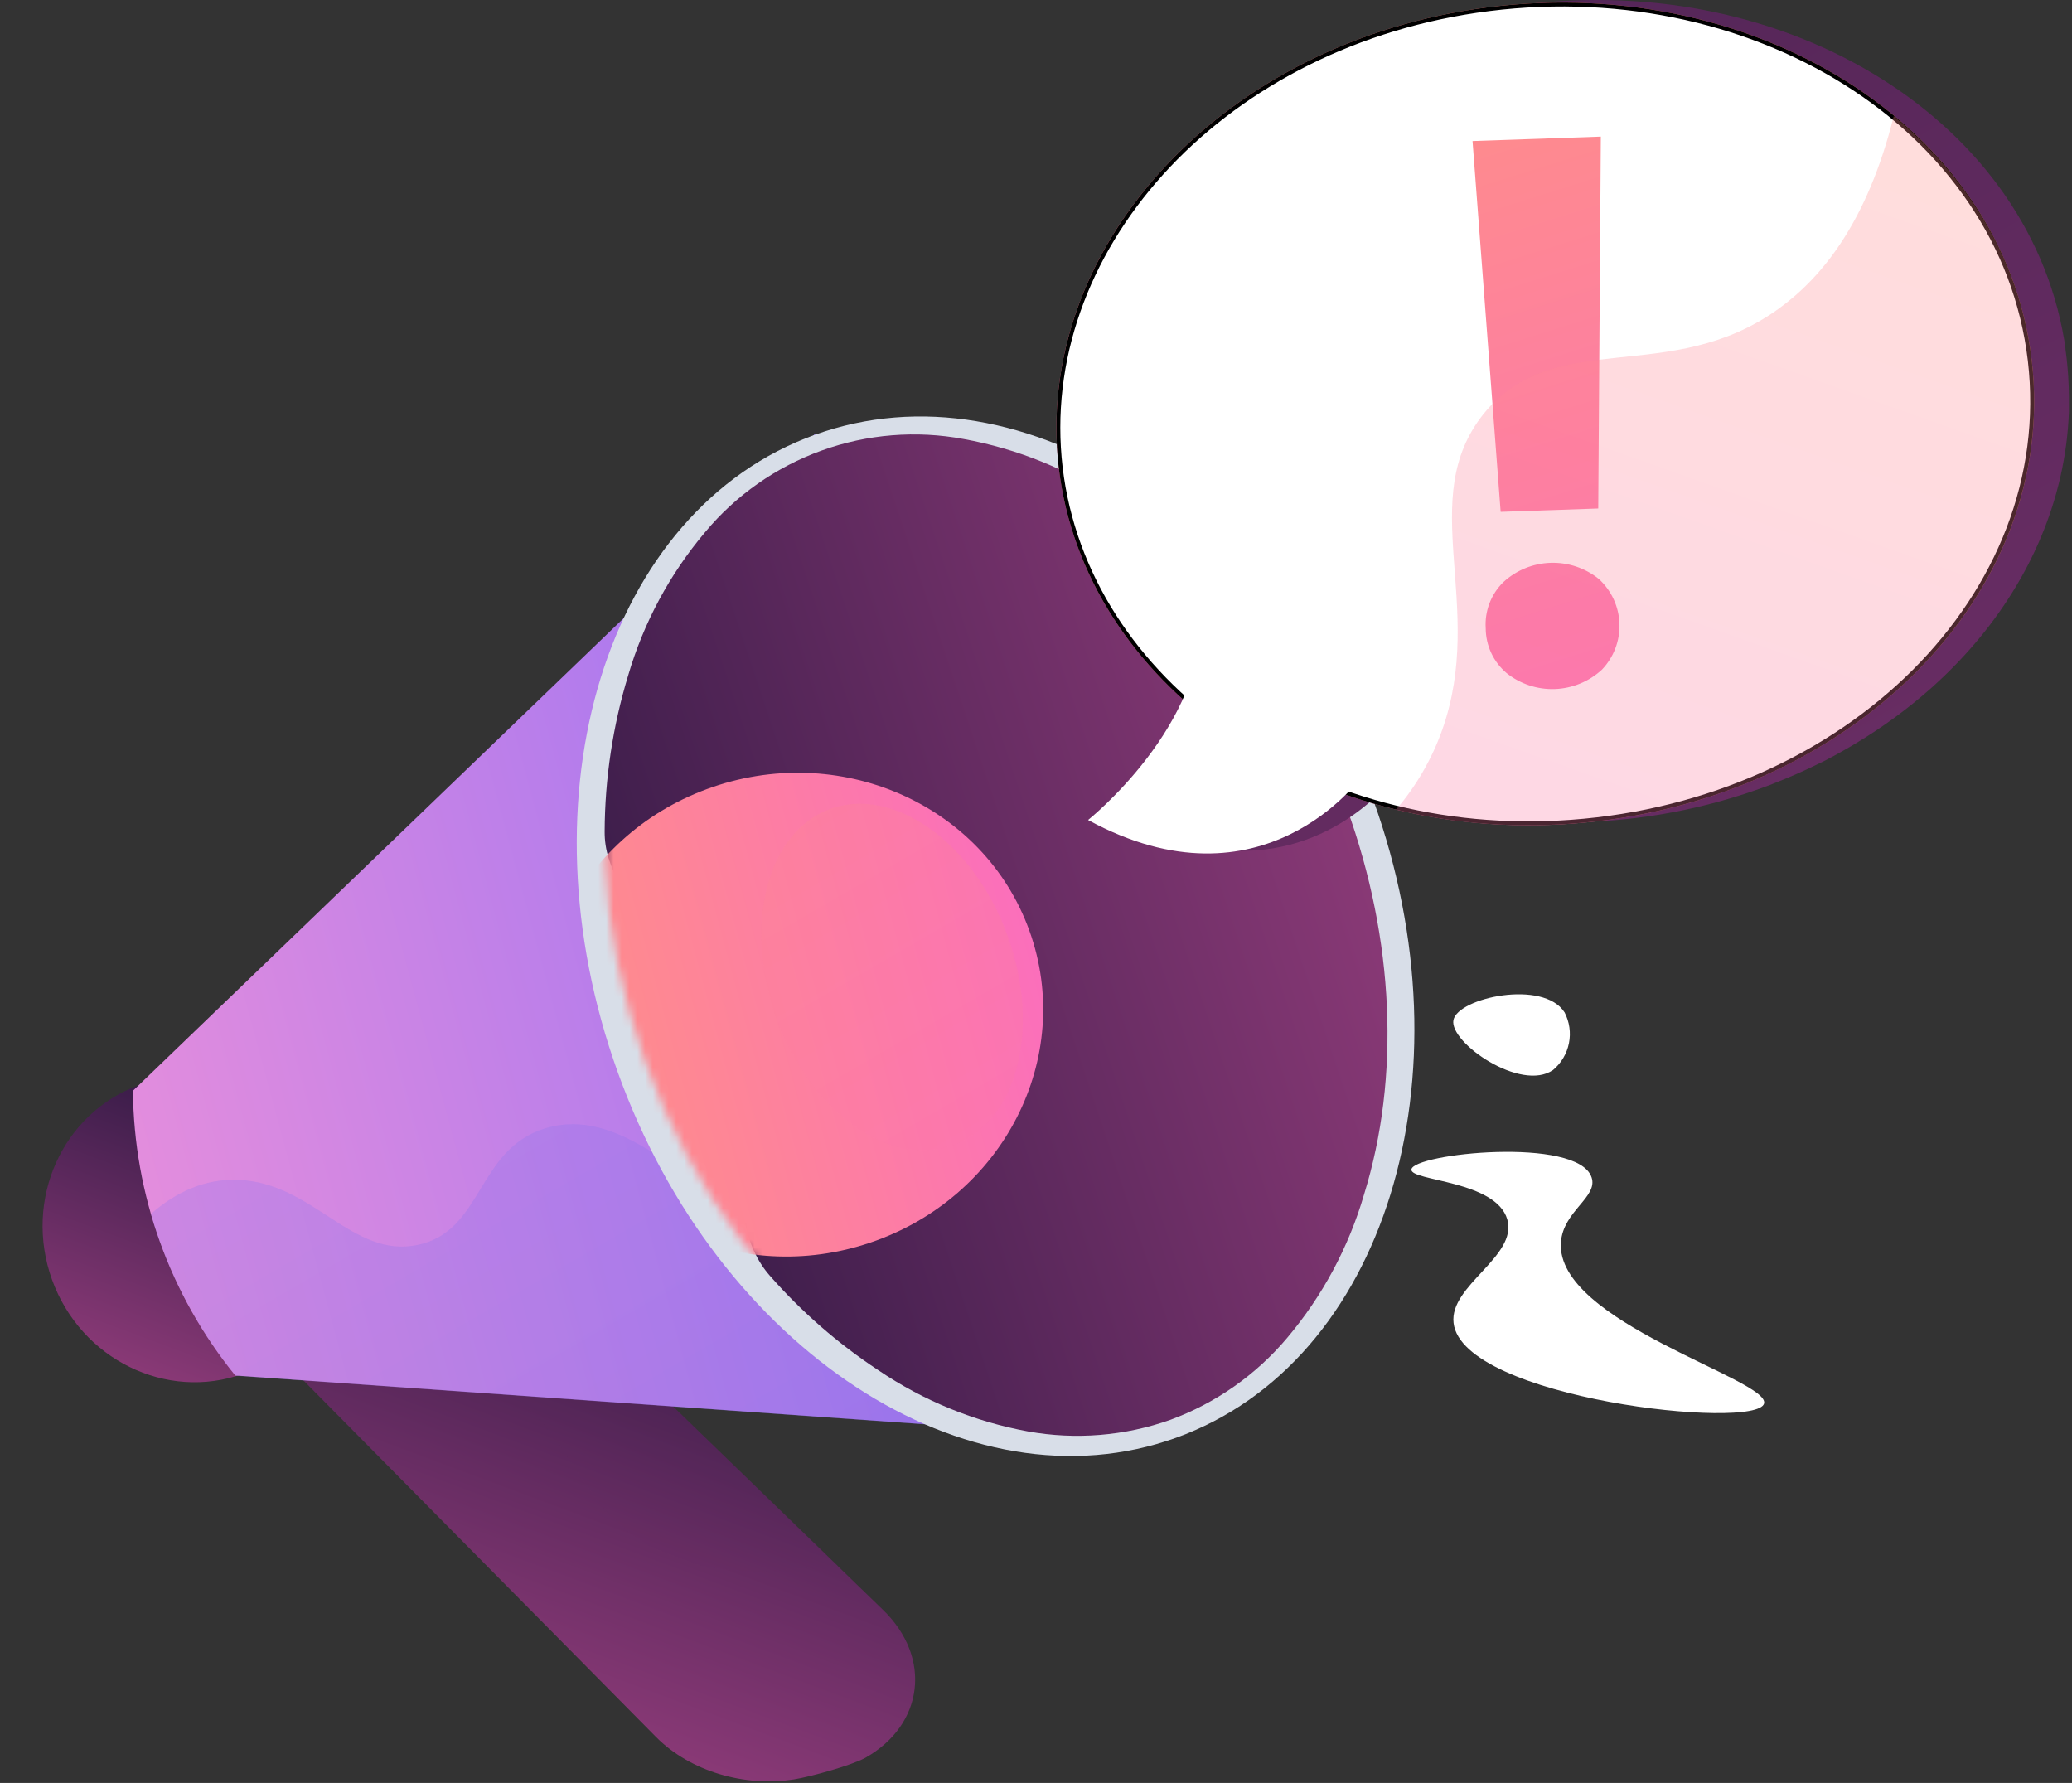 <svg width="265" height="228" viewBox="0 0 265 228" fill="none" xmlns="http://www.w3.org/2000/svg">
<rect x="0" y="0" width="265" height="228" fill="#333333" stroke="none"/>
<path d="M101.561 227.538C95.277 228.542 88.277 226.543 83.887 222.101L24.809 162.368C23.594 161.178 22.645 159.744 22.022 158.162C21.399 156.579 21.118 154.883 21.196 153.184C21.275 151.485 21.711 149.822 22.476 148.303C23.242 146.785 24.319 145.445 25.638 144.371C31.398 139.405 43.382 138.489 48.907 143.848L112.881 205.815C119.235 211.924 118.179 220.547 110.664 224.789C108.831 225.775 103.656 227.207 101.561 227.538Z" fill="url(#paint0_linear_355_11368)"/>
<path style="mix-blend-mode:multiply" opacity="0.3" d="M25.638 144.371C31.398 139.405 43.382 138.489 48.907 143.848L107.156 200.238C100.985 200.438 94.404 202.219 86.331 199.155C73.17 194.163 74.235 183 62.932 176.585C57.852 173.696 49.84 171.541 36.592 174.281L24.809 162.368C23.594 161.178 22.645 159.744 22.022 158.162C21.399 156.579 21.118 154.883 21.196 153.184C21.275 151.485 21.711 149.822 22.476 148.303C23.242 146.785 24.319 145.445 25.638 144.371Z" fill="url(#paint1_linear_355_11368)"/>
<path d="M31.117 175.668C40.958 172.123 45.959 160.985 42.286 150.791C38.614 140.596 27.66 135.205 17.819 138.75C7.978 142.295 2.977 153.433 6.649 163.628C10.322 173.823 21.276 179.213 31.117 175.668Z" fill="url(#paint2_linear_355_11368)"/>
<path d="M17.004 139.483C17.116 152.754 21.732 165.593 30.096 175.896L149.151 184.301L104.247 55.478L17.004 139.483Z" fill="url(#paint3_linear_355_11368)"/>
<path style="mix-blend-mode:multiply" opacity="0.3" d="M102.591 156.992C90.372 156.032 81.295 140.688 69.661 144.31C60.933 147.033 61.806 157.454 53.401 159.2C44.996 160.946 40.117 151.223 30.429 150.874C26.144 150.717 22.444 152.48 19.293 155.238C21.49 162.788 25.172 169.823 30.124 175.931L149.18 184.336L125.912 143.315C116.363 154.461 108.7 157.481 102.591 156.992Z" fill="url(#paint4_linear_355_11368)"/>
<path d="M150.431 183.853C177.115 174.241 188.404 137.737 175.645 102.319C162.887 66.901 130.913 45.981 104.229 55.593C77.545 65.205 66.257 101.709 79.015 137.127C91.773 172.545 123.747 193.465 150.431 183.853Z" fill="#D8DEE8"/>
<path d="M149.694 181.56C155.494 179.423 160.637 175.814 164.619 171.087C169.14 165.73 172.49 159.487 174.455 152.758C179.107 137.729 178.33 120.195 172.273 103.385C166.216 86.576 155.629 72.567 142.459 63.953C136.67 60.046 130.131 57.386 123.258 56.142C117.181 55.007 110.911 55.513 105.095 57.609C99.279 59.704 94.127 63.313 90.171 68.064C85.651 73.421 82.3 79.664 80.335 86.392C78.37 92.856 77.359 99.571 77.332 106.326C77.254 115.927 89.551 121.574 93.042 131.349C96.787 141.753 91.716 155.499 98.471 163.144C102.523 167.762 107.175 171.816 112.305 175.198C118.09 179.12 124.63 181.795 131.506 183.053C137.595 184.142 143.864 183.627 149.694 181.56Z" fill="url(#paint5_linear_355_11368)"/>
<mask id="mask0_355_11368" style="mask-type:luminance" maskUnits="userSpaceOnUse" x="77" y="55" width="101" height="129">
<path d="M149.697 181.56C155.496 179.423 160.64 175.813 164.622 171.086C169.143 165.73 172.493 159.487 174.458 152.758C179.11 137.729 178.333 120.195 172.276 103.385C166.219 86.575 155.632 72.567 142.462 63.953C136.672 60.045 130.134 57.385 123.261 56.141C117.184 55.006 110.914 55.513 105.098 57.608C99.282 59.704 94.13 63.313 90.174 68.064C85.653 73.421 82.303 79.664 80.337 86.392C75.686 101.43 76.462 118.964 82.519 135.774C88.576 152.583 99.163 166.583 112.333 175.197C118.119 179.119 124.658 181.795 131.535 183.052C137.616 184.136 143.874 183.622 149.697 181.56Z" fill="white"/>
</mask>
<g mask="url(#mask0_355_11368)">
<path d="M131.655 119.016C137.512 135.267 128.295 153.16 111.311 158.902C94.588 164.567 76.609 156.284 70.918 140.487C65.228 124.689 73.851 107.007 90.408 100.906C107.226 94.701 125.808 102.774 131.655 119.016Z" fill="url(#paint6_linear_355_11368)"/>
<path style="mix-blend-mode:multiply" opacity="0.3" d="M128.896 119.741C133.26 131.802 129.935 143.812 121.635 146.535C113.335 149.258 103.49 141.839 99.266 130.109C95.041 118.379 98.061 106.466 106.117 103.463C114.173 100.461 124.55 107.644 128.896 119.741Z" fill="url(#paint7_linear_355_11368)"/>
</g>
<path d="M143.621 104.52C143.621 104.52 151.677 98.114 155.744 89.072C147.016 81.217 141.238 70.953 139.894 59.467C136.656 31.922 159.916 5.756 193.247 0.816C227.338 -4.228 259.107 14.615 263.995 43.408C264.056 43.766 264.108 44.123 264.161 44.481V44.638C264.204 44.996 264.257 45.345 264.3 45.703C264.488 47.332 264.59 48.969 264.606 50.608C264.606 51.306 264.606 51.996 264.606 52.685C264.553 54.064 264.44 55.435 264.265 56.788C264.178 57.468 264.073 58.14 263.951 58.812C263.873 59.258 263.785 59.685 263.698 60.148C261.525 70.569 255.721 80.073 247.394 87.623L246.862 88.103C243.932 90.691 240.771 93.005 237.419 95.015L236.782 95.399C235.272 96.272 233.727 97.145 232.13 97.887C231.449 98.218 230.759 98.541 230.061 98.847L228.647 99.458C227.937 99.754 227.222 100.045 226.5 100.33L225.051 100.863C218.739 103.111 212.15 104.491 205.466 104.965C204.96 105.009 204.445 105.035 203.939 105.061H203.502L202.411 105.105H201.931H200.884H198.981C198.589 105.105 198.205 105.105 197.821 105.105H197.524C197.096 105.105 196.651 105.105 196.258 105.052H196.084L194.661 104.965C190.749 104.683 186.866 104.078 183.053 103.158C180.875 102.63 178.726 101.993 176.612 101.247C172.266 105.585 160.859 113.902 143.621 104.52Z" fill="url(#paint8_linear_355_11368)"/>
<path d="M135.409 59.799C138.647 87.344 167.361 107.802 200.989 105.332C236.293 102.757 263.384 76.172 259.849 46.07C256.315 15.968 223.769 -4.036 188.762 1.148C155.43 6.088 132.179 32.254 135.409 59.799Z" fill="url(#paint9_linear_355_11368)"/>
<path d="M200.971 105.082L200.971 105.082C167.438 107.545 138.875 87.147 135.657 59.77C132.448 32.395 155.562 6.321 188.798 1.395C223.712 -3.775 256.088 16.18 259.601 46.099C263.114 76.016 236.181 102.514 200.971 105.082Z" fill="white" stroke="black" stroke-width="0.5"/>
<path d="M174.071 99.397C174.071 99.397 161.512 117.027 139.16 104.86C139.16 104.86 154.486 92.641 153.535 78.197L174.071 99.397Z" fill="white"/>
<path d="M190.016 80.335C189.946 79.251 190.11 78.164 190.497 77.149C190.884 76.134 191.485 75.215 192.26 74.453C193.907 72.929 196.048 72.048 198.291 71.971C200.534 71.894 202.73 72.626 204.478 74.033C205.278 74.761 205.924 75.642 206.378 76.624C206.832 77.605 207.086 78.668 207.123 79.748C207.161 80.829 206.981 81.907 206.596 82.917C206.211 83.928 205.627 84.851 204.88 85.633C203.232 87.156 201.091 88.037 198.848 88.114C196.605 88.191 194.409 87.459 192.661 86.052C191.835 85.345 191.17 84.469 190.714 83.482C190.258 82.496 190.02 81.422 190.016 80.335ZM204.409 65.026L191.928 65.454L188.332 18.036L204.74 17.469L204.409 65.026Z" fill="url(#paint10_linear_355_11368)"/>
<g style="mix-blend-mode:multiply" opacity="0.3">
<path d="M184.468 93.296C190.071 77.385 180.977 63.857 189.757 52.913C198.86 41.636 213.567 49.544 227.514 39.455C232.986 35.501 238.816 28.431 242.202 14.842C251.882 22.837 258.393 33.642 259.85 46.07C263.385 76.172 236.285 102.757 200.99 105.332C193.462 105.892 185.893 105.286 178.551 103.534C181.134 100.513 183.14 97.043 184.468 93.296Z" fill="url(#paint11_linear_355_11368)"/>
</g>
<path d="M180.512 149.564C180.652 147.513 201.764 145.288 203.554 150.55C204.426 153.09 199.905 154.845 199.635 158.877C198.937 169.071 226.429 176.42 225.618 179.474C224.684 182.965 187.023 178.863 185.906 169.175C185.347 164.358 194.136 160.683 192.775 155.935C191.326 150.943 180.416 151.048 180.512 149.564Z" fill="white"/>
<path d="M185.887 130.442C186.463 127.588 197.399 125.205 200.105 129.464C200.732 130.675 200.928 132.063 200.662 133.4C200.395 134.737 199.682 135.944 198.638 136.822C194.519 139.702 185.337 133.304 185.887 130.442Z" fill="white"/>
<defs>
<linearGradient id="paint0_linear_355_11368" x1="80.138" y1="154.587" x2="57.865" y2="214.208" gradientUnits="userSpaceOnUse">
<stop stop-color="#311944"/>
<stop offset="1" stop-color="#893976"/>
</linearGradient>
<linearGradient id="paint1_linear_355_11368" x1="73.115" y1="151.959" x2="51.039" y2="211.045" gradientUnits="userSpaceOnUse">
<stop stop-color="#311944"/>
<stop offset="1" stop-color="#893976"/>
</linearGradient>
<linearGradient id="paint2_linear_355_11368" x1="31.324" y1="139.08" x2="17.78" y2="175.315" gradientUnits="userSpaceOnUse">
<stop stop-color="#311944"/>
<stop offset="1" stop-color="#893976"/>
</linearGradient>
<linearGradient id="paint3_linear_355_11368" x1="17.586" y1="149.405" x2="131.348" y2="118.731" gradientUnits="userSpaceOnUse">
<stop stop-color="#E38DDD"/>
<stop offset="1" stop-color="#9571F6"/>
</linearGradient>
<linearGradient id="paint4_linear_355_11368" x1="34.291" y1="84.819" x2="133.195" y2="255.73" gradientUnits="userSpaceOnUse">
<stop stop-color="#AA80F9"/>
<stop offset="1" stop-color="#6165D7"/>
</linearGradient>
<linearGradient id="paint5_linear_355_11368" x1="69.116" y1="139.218" x2="172.986" y2="104.617" gradientUnits="userSpaceOnUse">
<stop stop-color="#311944"/>
<stop offset="1" stop-color="#893976"/>
</linearGradient>
<linearGradient id="paint6_linear_355_11368" x1="70.059" y1="138.258" x2="132.282" y2="121.481" gradientUnits="userSpaceOnUse">
<stop stop-color="#FF9085"/>
<stop offset="1" stop-color="#FB6FBB"/>
</linearGradient>
<linearGradient id="paint7_linear_355_11368" x1="89.35" y1="82.249" x2="138.945" y2="167.959" gradientUnits="userSpaceOnUse">
<stop stop-color="#FF9085"/>
<stop offset="1" stop-color="#FB6FBB"/>
</linearGradient>
<linearGradient id="paint8_linear_355_11368" x1="80.819" y1="-168.885" x2="321.285" y2="270.098" gradientUnits="userSpaceOnUse">
<stop stop-color="#311944"/>
<stop offset="1" stop-color="#893976"/>
</linearGradient>
<linearGradient id="paint9_linear_355_11368" x1="216.47" y1="-6.137" x2="150.764" y2="161.36" gradientUnits="userSpaceOnUse">
<stop stop-color="#FF9085"/>
<stop offset="1" stop-color="#FB6FBB"/>
</linearGradient>
<linearGradient id="paint10_linear_355_11368" x1="181.668" y1="-0.293" x2="215.139" y2="106.032" gradientUnits="userSpaceOnUse">
<stop stop-color="#FF9085"/>
<stop offset="1" stop-color="#FB6FBB"/>
</linearGradient>
<linearGradient id="paint11_linear_355_11368" x1="240.462" y1="-0.173" x2="177.107" y2="177.964" gradientUnits="userSpaceOnUse">
<stop stop-color="#FF9085"/>
<stop offset="1" stop-color="#FB6FBB"/>
</linearGradient>
</defs>
</svg>
